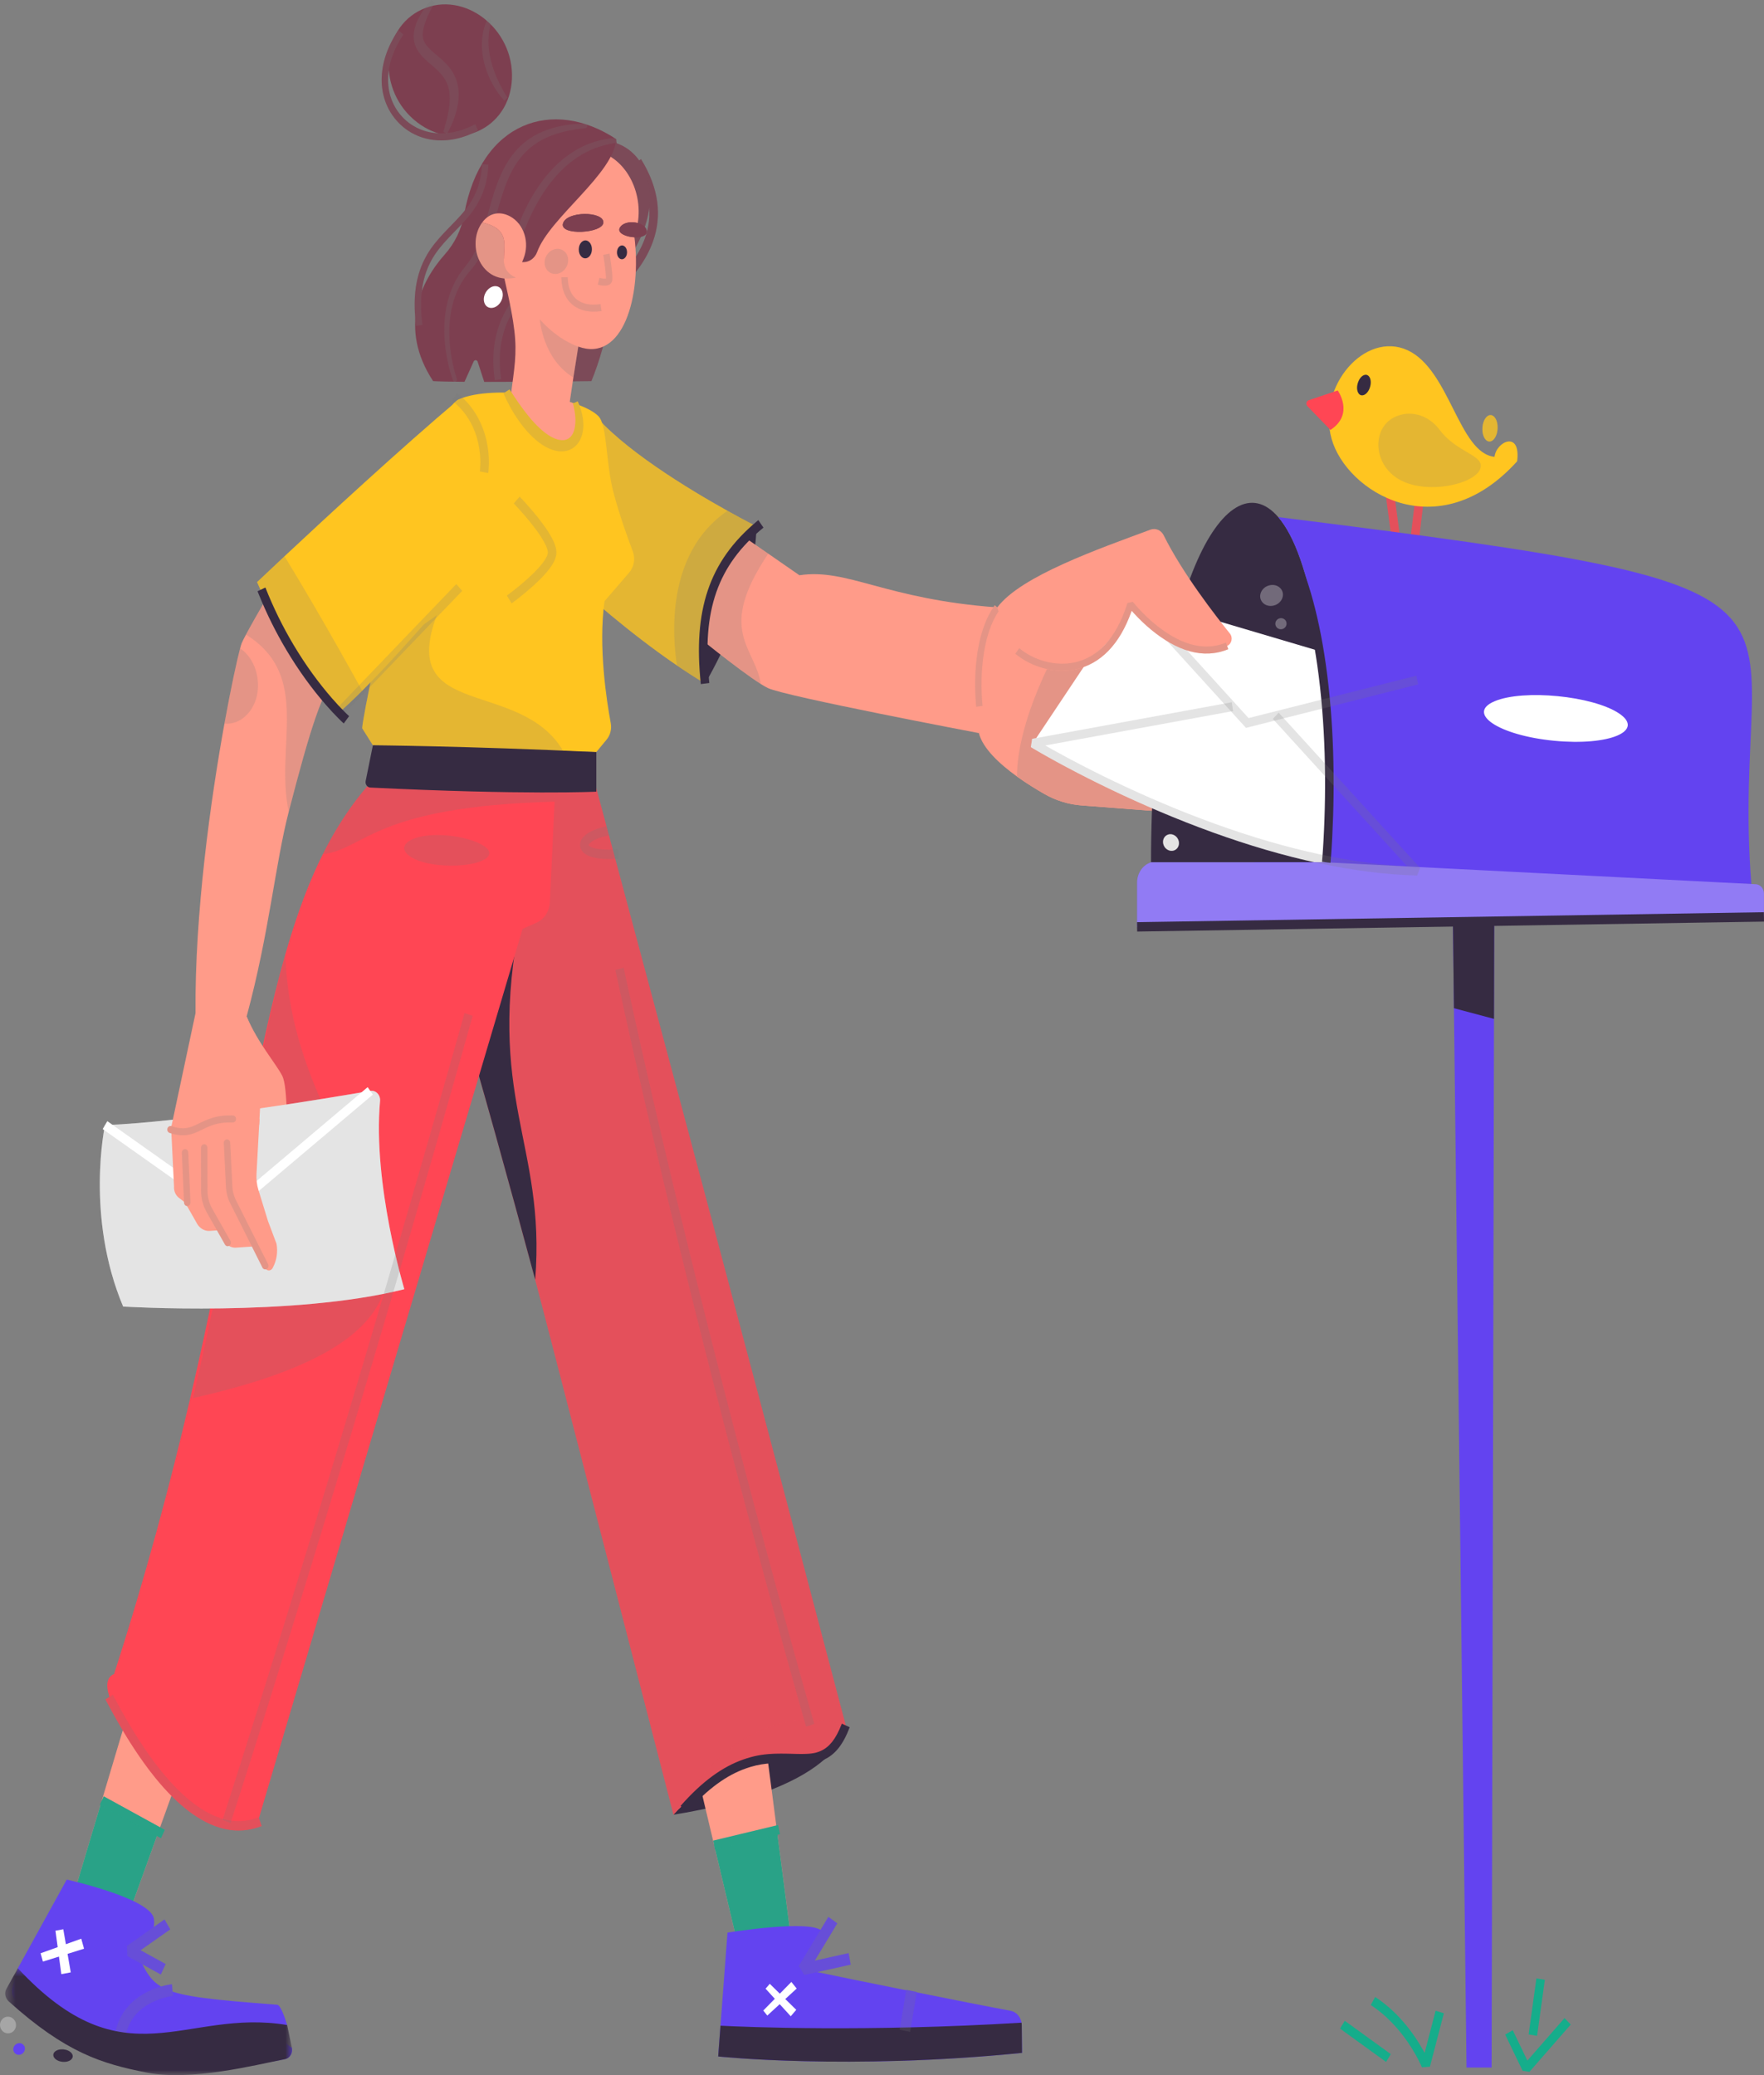 <svg width="170" height="200" viewBox="0 0 170 200" fill="none" xmlns="http://www.w3.org/2000/svg">
<rect x="0" y="0" width="170" height="200" fill="#808080" stroke="none"/>
<path fill-rule="evenodd" clip-rule="evenodd" d="M114.948 78.448L104.221 77.624C102.977 77.528 101.762 77.159 100.656 76.526C99.873 76.078 98.927 75.499 98.003 74.836C96.317 73.624 94.71 72.129 94.334 70.653C93.419 63.424 96.11 58.541 96.11 58.541L107.791 54.74L114.948 58.541C114.948 58.541 115.882 62.044 116.023 67.233C116.112 70.464 115.893 74.348 114.948 78.448Z" fill="#FF9B89"/>
<path fill-rule="evenodd" clip-rule="evenodd" d="M114.949 78.448L104.221 77.624C102.977 77.528 101.762 77.159 100.656 76.527C99.873 76.078 98.927 75.499 98.003 74.836C98.029 72.421 98.744 69.017 100.977 64.305C106.591 63.354 112.198 65.33 116.023 67.233C116.112 70.465 115.893 74.348 114.949 78.448Z" fill="#FF9B89"/>
<path fill-rule="evenodd" clip-rule="evenodd" d="M114.949 78.448L104.221 77.624C102.977 77.528 101.762 77.159 100.656 76.527C99.873 76.078 98.927 75.499 98.003 74.836C98.029 72.421 98.744 69.017 100.977 64.305C106.591 63.354 112.198 65.33 116.023 67.233C116.112 70.465 115.893 74.348 114.949 78.448Z" fill="#797979" fill-opacity="0.2" style="mix-blend-mode:multiply"/>
<path fill-rule="evenodd" clip-rule="evenodd" d="M108.654 58.115L109.183 58.005L109.237 58.074L109.328 58.185C109.363 58.227 109.4 58.271 109.439 58.316L109.559 58.454C109.621 58.525 109.687 58.598 109.757 58.674C110.223 59.182 110.749 59.69 111.325 60.163C113.591 62.029 115.903 62.821 118.063 61.971L118.151 61.935L118.37 62.57C115.945 63.577 113.403 62.722 110.954 60.706C110.354 60.213 109.806 59.684 109.321 59.156C109.273 59.103 109.226 59.051 109.181 59L109.063 58.867L109.034 58.95C107.895 62.154 106.029 63.983 103.72 64.499L103.633 64.518C101.65 64.931 99.461 64.309 97.929 63.075L97.849 63.009L98.222 62.468C99.623 63.634 101.679 64.235 103.518 63.852C105.756 63.385 107.552 61.566 108.614 58.24L108.654 58.115Z" fill="#FF9B89"/>
<path fill-rule="evenodd" clip-rule="evenodd" d="M81.507 166.299C81.507 166.299 81.507 172.211 64.904 174.901C64.904 174.901 72.76 165.855 81.507 166.299Z" fill="#362B42"/>
<path fill-rule="evenodd" clip-rule="evenodd" d="M17.701 169.809L15.269 176.55L10.857 188.775L5.922 186.55L9.811 173.533L12.184 165.582L17.701 169.809Z" fill="#FF9B89"/>
<path fill-rule="evenodd" clip-rule="evenodd" d="M15.269 176.55L10.857 188.775L5.922 186.55L9.811 173.533L15.269 176.55Z" fill="#15AD8B"/>
<path fill-rule="evenodd" clip-rule="evenodd" d="M15.269 176.55L10.857 188.775L5.922 186.55L9.811 173.533L15.269 176.55Z" fill="#797979" fill-opacity="0.2" style="mix-blend-mode:multiply"/>
<path fill-rule="evenodd" clip-rule="evenodd" d="M27.477 198.457C24.509 199.045 17.702 200.163 14.136 199.243C10.068 198.191 8.078 197.76 1.657 192.96C1.216 192.63 1.039 192.009 1.232 191.462L1.718 189.702L6.434 181.154C6.434 181.154 14.507 182.944 14.828 184.914C15.15 186.885 12.869 187.515 12.869 187.515C15.007 192.067 14.519 192.284 26.714 193.218C27.021 193.241 27.436 194.376 27.671 195.173C26.478 196.493 28.126 197.351 28.126 197.351C28.242 197.856 27.943 198.363 27.477 198.457Z" fill="#6343F0"/>
<path fill-rule="evenodd" clip-rule="evenodd" d="M16.573 191.242L16.664 192.369L16.616 192.375L16.54 192.386L16.475 192.396C16.313 192.423 16.131 192.461 15.935 192.512C15.374 192.658 14.813 192.877 14.294 193.181C13.127 193.865 12.347 194.869 12.091 196.276L12.075 196.37L11.06 196.171C11.359 194.342 12.357 193.035 13.809 192.184C14.413 191.83 15.056 191.579 15.698 191.412L15.769 191.393L15.906 191.36L16.035 191.331L16.155 191.307L16.266 191.286L16.366 191.269C16.383 191.267 16.398 191.264 16.413 191.262L16.499 191.251L16.573 191.242Z" fill="#6343F0"/>
<path fill-rule="evenodd" clip-rule="evenodd" d="M16.573 191.242L16.664 192.369L16.616 192.375L16.54 192.386L16.475 192.396C16.313 192.423 16.131 192.461 15.935 192.512C15.374 192.658 14.813 192.877 14.294 193.181C13.127 193.865 12.347 194.869 12.091 196.276L12.075 196.37L11.06 196.171C11.359 194.342 12.357 193.035 13.809 192.184C14.413 191.83 15.056 191.579 15.698 191.412L15.769 191.393L15.906 191.36L16.035 191.331L16.155 191.307L16.266 191.286L16.366 191.269C16.383 191.267 16.398 191.264 16.413 191.262L16.499 191.251L16.573 191.242Z" fill="#797979" fill-opacity="0.2" style="mix-blend-mode:multiply"/>
<mask id="mask0_254_25063" style="mask-type:luminance" maskUnits="userSpaceOnUse" x="0" y="189" width="29" height="11">
<path fill-rule="evenodd" clip-rule="evenodd" d="M0.5 189.702H28.151V200H0.5V189.702Z" fill="white"/>
</mask>
<g mask="url(#mask0_254_25063)">
<path fill-rule="evenodd" clip-rule="evenodd" d="M27.477 198.457C24.509 199.045 18.415 200.6 14.126 199.753C9.81 198.9 6.364 197.856 0.857 192.908C0.517 192.603 0.386 192.101 0.614 191.69L1.718 189.702C12.065 200.823 17.788 193.509 27.671 195.173L28.126 197.351C28.242 197.856 27.943 198.363 27.477 198.457Z" fill="#362B42"/>
</g>
<path fill-rule="evenodd" clip-rule="evenodd" d="M6.1 185.941L6.819 190.098L5.91 190.267L5.345 186.081L6.1 185.941Z" fill="white"/>
<path fill-rule="evenodd" clip-rule="evenodd" d="M8.099 187.815L4.136 189.059L3.912 188.255L7.831 186.851L8.099 187.815Z" fill="white"/>
<path fill-rule="evenodd" clip-rule="evenodd" d="M9.995 173.128L15.881 176.36L15.513 177.169L9.626 173.937L9.995 173.128Z" fill="#15AD8B"/>
<path fill-rule="evenodd" clip-rule="evenodd" d="M6.026 198.718C5.307 198.648 4.897 198.105 5.289 197.74C5.682 197.376 6.581 197.464 6.908 197.898C7.236 198.333 6.746 198.789 6.026 198.718Z" fill="#362B42"/>
<path fill-rule="evenodd" clip-rule="evenodd" d="M1.976 198.018C1.558 198.144 1.185 197.775 1.304 197.353C1.423 196.932 1.946 196.774 2.244 197.07C2.543 197.365 2.394 197.892 1.976 198.018Z" fill="#6343F0"/>
<path fill-rule="evenodd" clip-rule="evenodd" d="M0.725 195.973C0.133 195.932 -0.198 195.239 0.128 194.724C0.455 194.21 1.195 194.262 1.46 194.817C1.726 195.372 1.317 196.015 0.725 195.973Z" fill="white" fill-opacity="0.3" style="mix-blend-mode:lighten"/>
<path fill-rule="evenodd" clip-rule="evenodd" d="M15.851 184.999L16.407 185.951L13.546 187.964L15.96 189.291L15.498 190.302L12.275 188.531L12.228 187.549L15.851 184.999Z" fill="#6343F0"/>
<path fill-rule="evenodd" clip-rule="evenodd" d="M72.903 50.723C72.784 57.929 67.948 65.881 67.948 65.881C67.948 65.881 66.106 55.317 72.903 50.723Z" fill="#362B42"/>
<path fill-rule="evenodd" clip-rule="evenodd" d="M76.527 189.099L71.586 189.456L68.827 177.839L66.904 169.741L73.745 167.751L74.864 176.337L76.527 189.099Z" fill="#FF9B89"/>
<path fill-rule="evenodd" clip-rule="evenodd" d="M76.528 189.099L71.586 189.456L68.827 177.839L74.864 176.337L76.528 189.099Z" fill="#15AD8B"/>
<path fill-rule="evenodd" clip-rule="evenodd" d="M76.528 189.099L71.586 189.456L68.827 177.839L74.864 176.337L76.528 189.099Z" fill="#797979" fill-opacity="0.2" style="mix-blend-mode:multiply"/>
<path fill-rule="evenodd" clip-rule="evenodd" d="M74.989 175.895L75.165 176.779L68.915 178.281L68.739 177.397L74.989 175.895Z" fill="#15AD8B"/>
<path fill-rule="evenodd" clip-rule="evenodd" d="M9.995 173.128L15.881 176.36L15.513 177.169L9.626 173.937L9.995 173.128Z" fill="#797979" fill-opacity="0.2" style="mix-blend-mode:multiply"/>
<path fill-rule="evenodd" clip-rule="evenodd" d="M74.989 175.895L75.165 176.779L68.915 178.281L68.739 177.397L74.989 175.895Z" fill="#797979" fill-opacity="0.2" style="mix-blend-mode:multiply"/>
<path fill-rule="evenodd" clip-rule="evenodd" d="M98.495 197.858C81.746 199.536 69.212 198.203 69.212 198.203L69.435 195.238L70.108 186.268C70.108 186.268 78.327 184.917 79.264 186.167C80.2 187.418 77.407 189.792 77.407 189.792C82.543 190.873 93.737 193.125 97.39 193.8C97.932 193.9 98.349 194.368 98.447 194.946C98.461 195.026 98.468 195.106 98.468 195.188L98.495 197.858Z" fill="#6343F0"/>
<path fill-rule="evenodd" clip-rule="evenodd" d="M87.341 191.781L88.355 191.986L87.711 195.831L86.698 195.626L87.341 191.781Z" fill="#6343F0"/>
<path fill-rule="evenodd" clip-rule="evenodd" d="M98.495 197.857C81.746 199.536 69.212 198.202 69.212 198.202L69.435 195.238C71.853 195.361 83.491 195.859 98.447 194.945C98.461 195.025 98.468 195.105 98.468 195.188L98.495 197.857Z" fill="#362B42"/>
<path fill-rule="evenodd" clip-rule="evenodd" d="M74.184 191.199L76.737 193.707L76.204 194.327L73.78 191.668L74.184 191.199Z" fill="white"/>
<path fill-rule="evenodd" clip-rule="evenodd" d="M76.777 191.655L73.947 194.259L73.558 193.775L76.265 191.019L76.777 191.655Z" fill="white"/>
<path fill-rule="evenodd" clip-rule="evenodd" d="M79.832 184.748L80.691 185.373L78.522 188.967L81.781 188.242L81.986 189.351L77.509 190.347L76.977 189.48L79.832 184.748Z" fill="#6343F0"/>
<path fill-rule="evenodd" clip-rule="evenodd" d="M15.851 184.999L16.407 185.951L13.546 187.964L15.96 189.291L15.498 190.302L12.275 188.531L12.228 187.549L15.851 184.999Z" fill="#797979" fill-opacity="0.2" style="mix-blend-mode:multiply"/>
<path fill-rule="evenodd" clip-rule="evenodd" d="M87.341 191.781L88.355 191.986L87.711 195.831L86.698 195.626L87.341 191.781Z" fill="#797979" fill-opacity="0.2" style="mix-blend-mode:multiply"/>
<path fill-rule="evenodd" clip-rule="evenodd" d="M79.832 184.748L80.691 185.373L78.522 188.967L81.781 188.242L81.986 189.351L77.509 190.347L76.977 189.48L79.832 184.748Z" fill="#797979" fill-opacity="0.2" style="mix-blend-mode:multiply"/>
<path fill-rule="evenodd" clip-rule="evenodd" d="M96.11 58.541C94.449 63.099 94.334 70.654 94.334 70.654C94.334 70.654 75.725 67.132 74.009 66.317C73.822 66.228 73.588 66.093 73.32 65.925C71.124 64.542 66.621 60.848 66.621 60.848C66.621 60.848 65.419 54.814 70.686 51.043L74.039 53.362L77.042 55.443C81.682 54.74 85.287 57.757 96.11 58.541Z" fill="#FF9B89"/>
<path fill-rule="evenodd" clip-rule="evenodd" d="M73.32 65.925C71.124 64.543 66.621 60.849 66.621 60.849C66.621 60.849 65.419 54.815 70.686 51.043L74.039 53.362C69.005 60.86 72.771 62.334 73.32 65.925Z" fill="#797979" fill-opacity="0.2" style="mix-blend-mode:multiply"/>
<path fill-rule="evenodd" clip-rule="evenodd" d="M32.701 64.868C31.151 66.069 29.841 70.454 27.826 78.236C26.509 83.332 25.954 89.888 23.77 97.962C23.77 97.962 21.041 99.439 18.843 97.646C18.758 88.006 20.322 76.966 21.629 69.743C22.27 66.207 22.847 63.585 23.139 62.49C23.207 62.23 23.261 62.056 23.296 61.977C23.376 61.791 23.521 61.506 23.706 61.16C24.629 59.425 26.579 56.127 26.579 56.127L32.701 64.868Z" fill="#FF9B89"/>
<path fill-rule="evenodd" clip-rule="evenodd" d="M32.701 64.867C31.152 66.07 29.84 70.453 27.825 78.236C26.469 71.83 30.073 65.148 23.705 61.159C24.628 59.424 26.579 56.127 26.579 56.127L32.701 64.867Z" fill="#797979" fill-opacity="0.2" style="mix-blend-mode:multiply"/>
<path fill-rule="evenodd" clip-rule="evenodd" d="M67.948 65.881C67.038 65.334 66.132 64.748 65.247 64.146L65.245 64.143C60.391 60.832 56.249 57.035 56.249 57.035L57.03 39.641C59.876 43.221 66.372 47.146 70.112 49.231C71.782 50.161 72.903 50.724 72.903 50.724C66.106 55.317 67.948 65.881 67.948 65.881Z" fill="#FFC520"/>
<path fill-rule="evenodd" clip-rule="evenodd" d="M67.948 65.881C67.038 65.334 66.132 64.748 65.247 64.146L65.245 64.143C60.391 60.832 56.249 57.035 56.249 57.035L57.03 39.641C59.876 43.221 66.372 47.146 70.112 49.231C71.782 50.161 72.903 50.724 72.903 50.724C66.106 55.317 67.948 65.881 67.948 65.881Z" fill="#797979" fill-opacity="0.2" style="mix-blend-mode:multiply"/>
<path fill-rule="evenodd" clip-rule="evenodd" d="M67.949 65.881C67.038 65.334 66.132 64.748 65.247 64.146L65.245 64.143C64.845 61.706 64.028 53.367 70.112 49.231C71.782 50.161 72.903 50.724 72.903 50.724C66.106 55.317 67.949 65.881 67.949 65.881Z" fill="#797979" fill-opacity="0.2" style="mix-blend-mode:multiply"/>
<path fill-rule="evenodd" clip-rule="evenodd" d="M81.507 166.298C72.76 165.855 64.904 174.901 64.904 174.901C64.904 174.901 52.533 126.891 51.578 123.339C48.991 113.716 46.373 104.27 44.079 96.546L44.007 90.08L43.831 74.493L57.147 74.789C57.147 74.789 69.561 120.882 81.507 166.298Z" fill="#FF4654"/>
<path fill-rule="evenodd" clip-rule="evenodd" d="M81.507 166.298C72.76 165.855 64.904 174.901 64.904 174.901C64.904 174.901 52.533 126.891 51.578 123.339C48.991 113.716 46.373 104.27 44.079 96.546L44.007 90.08L43.831 74.493L57.147 74.789C57.147 74.789 69.561 120.882 81.507 166.298Z" fill="#797979" fill-opacity="0.2" style="mix-blend-mode:multiply"/>
<path fill-rule="evenodd" clip-rule="evenodd" d="M51.578 123.339C48.991 113.716 46.373 104.27 44.079 96.546L44.007 90.08L50.216 88.228C46.69 105.926 52.629 110.062 51.578 123.339Z" fill="#362B42"/>
<path fill-rule="evenodd" clip-rule="evenodd" d="M53.552 75.025L53.447 77.264L52.992 86.944C52.952 87.824 52.45 88.597 51.705 88.928L50.363 89.526L24.824 175.665C19.484 176.733 17.399 174.063 11.807 165.905C10.147 163.483 9.924 161.765 10.991 161.346C23.36 122.998 23.537 97.484 31.114 82.322C32.671 79.21 34.564 76.473 36.979 74.07L53.552 75.025Z" fill="#FF4654"/>
<path fill-rule="evenodd" clip-rule="evenodd" d="M44.767 97.639L45.555 97.905L44.978 99.953L44.401 101.997L43.823 104.038L43.244 106.074L42.663 108.107L42.083 110.134L41.501 112.157L40.919 114.176L40.336 116.189L39.753 118.197L39.17 120.2L38.586 122.196L38.003 124.187C37.905 124.519 37.808 124.85 37.711 125.181L37.127 127.162C37.029 127.492 36.932 127.821 36.835 128.151L36.251 130.123L35.667 132.088L35.084 134.046L34.501 135.998L33.919 137.941L33.336 139.878L32.755 141.806L32.174 143.727L31.304 146.592L30.726 148.492L30.148 150.383L29.571 152.265L28.796 154.785L28.079 157.109L27.378 159.37L26.582 161.928L25.594 165.086L24.648 168.095L23.475 171.795L22.221 175.709L21.445 175.406L22.218 172.999L23.292 169.623L24.18 166.813L24.923 164.448L25.579 162.349L26.598 159.078L27.535 156.05L28.502 152.913L29.078 151.037L29.655 149.151L30.233 147.256L30.812 145.353L31.682 142.483L32.263 140.559L32.845 138.627L33.427 136.688L34.009 134.741L34.592 132.787L35.175 130.826L35.759 128.858L36.343 126.884L36.926 124.903L37.51 122.915C37.607 122.584 37.704 122.252 37.801 121.92L38.385 119.924L38.968 117.922L39.551 115.915L40.133 113.902L40.715 111.885L41.296 109.863L41.877 107.836L42.457 105.804L43.036 103.769L43.614 101.729L44.191 99.686L44.767 97.639Z" fill="#FF4654"/>
<path fill-rule="evenodd" clip-rule="evenodd" d="M58.261 57.939C57.638 62.313 58.472 67.618 58.859 69.694C58.966 70.262 58.817 70.852 58.461 71.282L57.468 72.484L54.282 72.389L35.937 71.831L34.905 70.192C34.905 69.792 35.413 67.055 36.215 63.343C38.168 54.31 41.865 39.499 44.233 38.478C47.577 37.035 55.792 38.207 57.668 40.108C58.529 40.981 58.366 44.57 59.114 47.431C59.682 49.6 60.486 51.835 60.98 53.136C61.246 53.831 61.11 54.635 60.638 55.181L58.261 57.939Z" fill="#FFC520"/>
<path fill-rule="evenodd" clip-rule="evenodd" d="M54.282 72.389L35.937 71.831L34.905 70.192C34.905 69.792 35.413 67.055 36.215 63.343C39.519 61.101 41.944 59.438 42.099 59.284C38.287 69.458 50.123 65.304 54.282 72.389Z" fill="#797979" fill-opacity="0.2" style="mix-blend-mode:multiply"/>
<path fill-rule="evenodd" clip-rule="evenodd" d="M45.128 55.207C45.128 55.207 39.38 62.109 34.905 66.577C34.133 67.347 33.401 68.043 32.741 68.62C32.741 68.62 27.519 62.46 24.773 56.103C24.773 56.103 25.785 55.144 27.417 53.614C31.278 50.004 38.61 43.221 44.232 38.478L45.128 55.207Z" fill="#FFC520"/>
<path fill-rule="evenodd" clip-rule="evenodd" d="M18.596 134.748C22.818 116.632 24.507 102.715 27.506 92.027C27.831 103.534 34.359 111.715 36.513 117.557C38.992 124.281 37.283 130.57 18.596 134.748Z" fill="#797979" fill-opacity="0.2" style="mix-blend-mode:multiply"/>
<path fill-rule="evenodd" clip-rule="evenodd" d="M34.905 66.576C34.133 67.347 33.401 68.043 32.741 68.62C32.741 68.62 27.519 62.46 24.773 56.103C24.773 56.103 25.786 55.144 27.417 53.614H27.421C31.244 59.87 34.905 66.576 34.905 66.576Z" fill="#797979" fill-opacity="0.2" style="mix-blend-mode:multiply"/>
<path fill-rule="evenodd" clip-rule="evenodd" d="M49.515 48.527L50.078 47.866L50.229 48.025L50.352 48.156L50.483 48.297L50.622 48.449C51.028 48.896 51.434 49.368 51.813 49.844C52.079 50.178 52.323 50.502 52.539 50.813C53.232 51.806 53.621 52.612 53.622 53.251C53.623 53.871 53.215 54.562 52.488 55.371C52.178 55.716 51.813 56.076 51.405 56.446C50.944 56.864 50.452 57.273 49.96 57.657L49.792 57.787L49.557 57.966L49.35 58.12L49.301 58.155L48.849 57.398L49.021 57.272L49.165 57.163L49.319 57.046L49.482 56.92C49.959 56.547 50.436 56.151 50.88 55.748C51.269 55.396 51.613 55.056 51.901 54.735C52.483 54.089 52.798 53.554 52.798 53.252C52.797 52.938 52.564 52.406 52.14 51.744L52.042 51.594C51.992 51.519 51.94 51.441 51.885 51.363C51.68 51.069 51.448 50.76 51.193 50.441C50.826 49.98 50.432 49.522 50.038 49.088L49.903 48.94L49.715 48.738L49.515 48.527Z" fill="#797979" fill-opacity="0.2" style="mix-blend-mode:multiply"/>
<path fill-rule="evenodd" clip-rule="evenodd" d="M55.267 38.885C53.023 37.899 51.411 37.624 49.025 37.953C52.256 44.912 57.194 43.828 55.267 38.885Z" fill="#FF9B89"/>
<path fill-rule="evenodd" clip-rule="evenodd" d="M42.803 83.41C39.502 83.234 37.96 81.775 39.651 80.933C41.342 80.091 44.999 80.498 46.609 81.516C48.218 82.533 46.104 83.586 42.803 83.41Z" fill="#797979" fill-opacity="0.2" style="mix-blend-mode:multiply"/>
<path fill-rule="evenodd" clip-rule="evenodd" d="M58.554 79.619L58.696 80.51C57.966 80.651 57.392 80.865 57.035 81.112C56.892 81.211 56.796 81.307 56.749 81.386L56.736 81.41L56.727 81.429C56.747 81.508 56.842 81.587 57.006 81.656L57.071 81.681C57.105 81.694 57.141 81.706 57.18 81.718L57.261 81.741L57.347 81.762L57.44 81.783C57.456 81.786 57.472 81.789 57.489 81.792L57.59 81.81C57.608 81.813 57.626 81.816 57.644 81.819L57.754 81.834L57.87 81.848L57.993 81.86L58.12 81.87C58.142 81.872 58.164 81.873 58.186 81.874L58.322 81.881C58.368 81.883 58.416 81.885 58.464 81.886L58.61 81.888L58.763 81.888L58.92 81.886L59.082 81.88L59.25 81.872L59.422 81.862L59.599 81.848L59.663 82.75L59.566 82.758L59.375 82.771L59.188 82.782C59.157 82.783 59.126 82.785 59.096 82.786L58.915 82.792L58.739 82.794C57.147 82.805 56.125 82.428 55.933 81.673C55.713 80.809 56.607 80.099 58.085 79.723L58.238 79.686C58.315 79.668 58.394 79.651 58.474 79.635L58.554 79.619Z" fill="#797979" fill-opacity="0.2" style="mix-blend-mode:multiply"/>
<path fill-rule="evenodd" clip-rule="evenodd" d="M23.769 97.964C24.878 100.562 26.554 102.455 27.187 103.659C27.82 104.864 27.447 109.18 28.249 112.377C29.051 115.574 25.888 117.141 24.07 108.458C22.253 99.775 23.769 97.964 23.769 97.964Z" fill="#FF9B89"/>
<path fill-rule="evenodd" clip-rule="evenodd" d="M10.12 108.436C17.701 108.169 31.701 105.827 35.682 105.139C36.213 105.047 36.681 105.529 36.627 106.117C35.903 114.125 38.968 124.253 38.968 124.253C28.246 126.949 11.866 125.926 11.866 125.926C8.204 117.222 10.12 108.436 10.12 108.436Z" fill="white"/>
<path fill-rule="evenodd" clip-rule="evenodd" d="M10.12 108.436C17.701 108.169 31.701 105.827 35.682 105.139C36.213 105.047 36.681 105.529 36.627 106.117C35.903 114.125 38.968 124.253 38.968 124.253C28.246 126.949 11.866 125.926 11.866 125.926C8.204 117.222 10.12 108.436 10.12 108.436Z" fill="#797979" fill-opacity="0.2" style="mix-blend-mode:multiply"/>
<path fill-rule="evenodd" clip-rule="evenodd" d="M35.43 104.78L35.933 105.497L21.927 117.332L9.896 108.817L10.343 108.056L21.885 116.226L35.43 104.78Z" fill="white"/>
<path fill-rule="evenodd" clip-rule="evenodd" d="M18.843 97.646L16.493 108.683C19.13 108.522 21.506 110.084 24.565 109.139C24.883 109.041 24.983 108.326 24.983 108.326L25.305 101.995L23.769 97.964L18.843 97.646Z" fill="#FF9B89"/>
<path fill-rule="evenodd" clip-rule="evenodd" d="M43.973 56.294L44.541 56.95L33.025 68.948L32.458 68.292L43.973 56.294Z" fill="#797979" fill-opacity="0.2" style="mix-blend-mode:multiply"/>
<path fill-rule="evenodd" clip-rule="evenodd" d="M73.082 50.127L73.575 50.853C69.127 54.489 67.662 58.88 68.337 65.624L68.358 65.829L67.539 65.933C66.79 58.843 68.305 54.103 72.941 50.244L73.082 50.127Z" fill="#362B42"/>
<path fill-rule="evenodd" clip-rule="evenodd" d="M10.875 163.333L10.97 163.515L11.161 163.874L11.351 164.227L11.541 164.574L11.73 164.916C11.762 164.972 11.793 165.028 11.825 165.084L12.013 165.417C12.045 165.472 12.076 165.527 12.107 165.581L12.296 165.905C12.358 166.012 12.421 166.118 12.483 166.223L12.67 166.536L12.857 166.843L13.043 167.144C13.074 167.194 13.105 167.243 13.136 167.293L13.322 167.585L13.507 167.872C13.538 167.92 13.569 167.967 13.6 168.014L13.784 168.292L13.968 168.565L14.152 168.833C14.274 169.009 14.396 169.182 14.517 169.351L14.7 169.601C14.76 169.684 14.821 169.766 14.881 169.847L15.063 170.087C15.425 170.561 15.784 171.002 16.141 171.412L16.319 171.614L16.497 171.81C16.999 172.36 17.496 172.846 17.987 173.271L18.16 173.418L18.333 173.56C18.707 173.863 19.077 174.13 19.444 174.362C21.448 175.628 23.22 175.792 24.846 175.176L24.93 175.144L25.21 175.995C23.337 176.737 21.285 176.57 19.032 175.146C17.973 174.476 16.896 173.541 15.799 172.323L15.616 172.117C15.555 172.048 15.494 171.978 15.433 171.906L15.249 171.69C15.219 171.654 15.188 171.617 15.158 171.58L14.973 171.356C14.789 171.129 14.604 170.894 14.419 170.651L14.233 170.406C13.955 170.033 13.675 169.642 13.394 169.233L13.207 168.957C13.144 168.864 13.082 168.771 13.019 168.676L12.831 168.389C12.8 168.341 12.768 168.293 12.737 168.244L12.548 167.949C12.517 167.899 12.485 167.849 12.454 167.799L12.264 167.496L12.075 167.187L11.885 166.872L11.695 166.552L11.504 166.226L11.313 165.894C11.281 165.838 11.249 165.782 11.217 165.726L11.026 165.386L10.834 165.04C10.802 164.982 10.77 164.923 10.738 164.865L10.546 164.51C10.482 164.391 10.417 164.271 10.353 164.15L10.16 163.784L10.875 163.333Z" fill="#FF4654"/>
<path fill-rule="evenodd" clip-rule="evenodd" d="M44.767 97.639L45.555 97.905L44.978 99.953L44.401 101.997L43.823 104.038L43.244 106.074L42.663 108.107L42.083 110.134L41.501 112.157L40.919 114.176L40.336 116.189L39.753 118.197L39.17 120.2L38.586 122.196L38.003 124.187C37.905 124.519 37.808 124.85 37.711 125.181L37.127 127.162C37.029 127.492 36.932 127.821 36.835 128.151L36.251 130.123L35.667 132.088L35.084 134.046L34.501 135.998L33.919 137.941L33.336 139.878L32.755 141.806L32.174 143.727L31.304 146.592L30.726 148.492L30.148 150.383L29.571 152.265L28.796 154.785L28.079 157.109L27.378 159.37L26.582 161.928L25.594 165.086L24.648 168.095L23.475 171.795L22.221 175.709L21.445 175.406L22.218 172.999L23.292 169.623L24.18 166.813L24.923 164.448L25.579 162.349L26.598 159.078L27.535 156.05L28.502 152.913L29.078 151.037L29.655 149.151L30.233 147.256L30.812 145.353L31.682 142.483L32.263 140.559L32.845 138.627L33.427 136.688L34.009 134.741L34.592 132.787L35.175 130.826L35.759 128.858L36.343 126.884L36.926 124.903L37.51 122.915C37.607 122.584 37.704 122.252 37.801 121.92L38.385 119.924L38.968 117.922L39.551 115.915L40.133 113.902L40.715 111.885L41.296 109.863L41.877 107.836L42.457 105.804L43.036 103.769L43.614 101.729L44.191 99.686L44.767 97.639Z" fill="#797979" fill-opacity="0.2" style="mix-blend-mode:multiply"/>
<path fill-rule="evenodd" clip-rule="evenodd" d="M10.875 163.333L10.97 163.515L11.161 163.874L11.351 164.227L11.541 164.574L11.73 164.916C11.762 164.972 11.793 165.028 11.825 165.084L12.013 165.417C12.045 165.472 12.076 165.527 12.107 165.581L12.296 165.905C12.358 166.012 12.421 166.118 12.483 166.223L12.67 166.536L12.857 166.843L13.043 167.144C13.074 167.194 13.105 167.243 13.136 167.293L13.322 167.585L13.507 167.872C13.538 167.92 13.569 167.967 13.6 168.014L13.784 168.292L13.968 168.565L14.152 168.833C14.274 169.009 14.396 169.182 14.517 169.351L14.7 169.601C14.76 169.684 14.821 169.766 14.881 169.847L15.063 170.087C15.425 170.561 15.784 171.002 16.141 171.412L16.319 171.614L16.497 171.81C16.999 172.36 17.496 172.846 17.987 173.271L18.16 173.418L18.333 173.56C18.707 173.863 19.077 174.13 19.444 174.362C21.448 175.628 23.22 175.792 24.846 175.176L24.93 175.144L25.21 175.995C23.337 176.737 21.285 176.57 19.032 175.146C17.973 174.476 16.896 173.541 15.799 172.323L15.616 172.117C15.555 172.048 15.494 171.978 15.433 171.906L15.249 171.69C15.219 171.654 15.188 171.617 15.158 171.58L14.973 171.356C14.789 171.129 14.604 170.894 14.419 170.651L14.233 170.406C13.955 170.033 13.675 169.642 13.394 169.233L13.207 168.957C13.144 168.864 13.082 168.771 13.019 168.676L12.831 168.389C12.8 168.341 12.768 168.293 12.737 168.244L12.548 167.949C12.517 167.899 12.485 167.849 12.454 167.799L12.264 167.496L12.075 167.187L11.885 166.872L11.695 166.552L11.504 166.226L11.313 165.894C11.281 165.838 11.249 165.782 11.217 165.726L11.026 165.386L10.834 165.04C10.802 164.982 10.77 164.923 10.738 164.865L10.546 164.51C10.482 164.391 10.417 164.271 10.353 164.15L10.16 163.784L10.875 163.333Z" fill="#797979" fill-opacity="0.2" style="mix-blend-mode:multiply"/>
<path fill-rule="evenodd" clip-rule="evenodd" d="M53.552 75.025L53.448 77.264C35.939 77.717 35.154 81.876 31.114 82.322C32.671 79.21 34.565 76.473 36.979 74.07L53.552 75.025Z" fill="#797979" fill-opacity="0.2" style="mix-blend-mode:multiply"/>
<path fill-rule="evenodd" clip-rule="evenodd" d="M44.046 37.876C45.022 38.638 45.751 39.574 46.257 40.642C46.992 42.192 47.193 43.806 47.094 45.202L47.081 45.358L47.07 45.478L47.062 45.541L47.056 45.588L46.242 45.442L46.252 45.364L46.261 45.268L46.265 45.23C46.369 43.966 46.196 42.474 45.526 41.06C45.096 40.153 44.485 39.355 43.667 38.692L43.568 38.613L44.046 37.876Z" fill="#797979" fill-opacity="0.2" style="mix-blend-mode:multiply"/>
<path fill-rule="evenodd" clip-rule="evenodd" d="M95.868 58.331L96.353 58.752C95.688 59.675 95.224 60.873 94.938 62.283C94.589 63.999 94.532 65.827 94.644 67.474L94.657 67.654L94.671 67.816L94.686 67.98L94.692 68.034L94.079 68.121L94.07 68.03L94.056 67.882L94.041 67.712L94.028 67.525C93.912 65.817 93.97 63.926 94.334 62.135C94.629 60.685 95.105 59.432 95.793 58.437L95.868 58.331Z" fill="#FF9B89"/>
<path fill-rule="evenodd" clip-rule="evenodd" d="M25.007 107.866L24.72 113.128C24.688 113.658 24.751 114.189 24.906 114.692L25.821 117.667L26.647 119.871C26.79 120.655 26.667 121.469 26.302 122.161L26.272 122.217C26.116 122.512 25.731 122.523 25.562 122.237L23.74 119.157L21.75 114.798L21.334 107.235L25.007 107.866Z" fill="#FF9B89"/>
<path fill-rule="evenodd" clip-rule="evenodd" d="M21.547 107.235L22.336 115.379L24.119 117.308L24.884 120.104L22.735 120.249C22.349 120.275 21.975 120.097 21.73 119.769L19.859 116.427C19.859 116.427 19.29 108.885 19.227 108.321C19.164 107.757 21.547 107.235 21.547 107.235Z" fill="#FF9B89"/>
<path fill-rule="evenodd" clip-rule="evenodd" d="M19.652 108.321L18.459 108.263C17.779 108.193 16.548 107.935 16.493 108.683L16.77 114.341C16.739 114.777 16.92 115.199 17.246 115.45L17.834 115.9L18.995 117.944C19.256 118.403 19.726 118.668 20.218 118.634L21.886 118.517L19.652 108.321Z" fill="#FF9B89"/>
<path fill-rule="evenodd" clip-rule="evenodd" d="M21.859 109.815C22.019 109.806 22.158 109.932 22.181 110.103L22.184 110.136L22.395 114.384C22.415 114.791 22.513 115.188 22.681 115.551L22.721 115.634L25.833 121.84C25.915 122.004 25.861 122.21 25.711 122.301C25.57 122.386 25.396 122.338 25.307 122.195L25.291 122.167L22.179 115.961C21.958 115.519 21.823 115.031 21.785 114.529L21.778 114.421L21.567 110.173C21.558 109.986 21.688 109.826 21.859 109.815Z" fill="#FF9B89"/>
<path fill-rule="evenodd" clip-rule="evenodd" d="M19.678 110.282C19.839 110.282 19.971 110.416 19.986 110.588L19.988 110.62L19.997 114.769C19.998 115.34 20.136 115.9 20.397 116.394L20.444 116.48L22.205 119.59C22.295 119.749 22.25 119.958 22.105 120.057C21.969 120.15 21.792 120.112 21.697 119.975L21.68 119.948L19.919 116.838C19.584 116.247 19.399 115.569 19.38 114.875L19.379 114.77L19.37 110.622C19.369 110.435 19.507 110.282 19.678 110.282Z" fill="#FF9B89"/>
<path fill-rule="evenodd" clip-rule="evenodd" d="M19.439 108.15C20.428 107.674 21.232 107.468 22.449 107.507C22.619 107.513 22.754 107.669 22.749 107.856C22.744 108.044 22.601 108.191 22.431 108.186C21.353 108.151 20.648 108.321 19.78 108.727L19.086 109.063L19.068 109.071C18.169 109.481 17.441 109.547 16.345 109.19C16.182 109.136 16.088 108.947 16.137 108.768C16.186 108.588 16.358 108.486 16.521 108.539C17.444 108.839 18.019 108.8 18.756 108.478L18.904 108.41L19.439 108.15Z" fill="#FF9B89"/>
<path fill-rule="evenodd" clip-rule="evenodd" d="M17.819 110.749C17.979 110.741 18.117 110.868 18.139 111.039L18.142 111.072L18.355 115.883C18.363 116.07 18.232 116.23 18.061 116.239C17.901 116.247 17.763 116.12 17.74 115.949L17.738 115.916L17.525 111.105C17.517 110.918 17.648 110.759 17.819 110.749Z" fill="#FF9B89"/>
<path fill-rule="evenodd" clip-rule="evenodd" d="M95.868 58.331L96.353 58.752C95.688 59.675 95.224 60.873 94.938 62.283C94.589 63.999 94.532 65.827 94.644 67.474L94.657 67.654L94.671 67.816L94.686 67.98L94.692 68.034L94.079 68.121L94.07 68.03L94.056 67.882L94.041 67.712L94.028 67.525C93.912 65.817 93.97 63.926 94.334 62.135C94.629 60.685 95.105 59.432 95.793 58.437L95.868 58.331Z" fill="#797979" fill-opacity="0.2" style="mix-blend-mode:multiply"/>
<path fill-rule="evenodd" clip-rule="evenodd" d="M21.859 109.815C22.019 109.806 22.158 109.932 22.181 110.103L22.184 110.136L22.395 114.384C22.415 114.791 22.513 115.188 22.681 115.551L22.721 115.634L25.833 121.84C25.915 122.004 25.861 122.21 25.711 122.301C25.57 122.386 25.396 122.338 25.307 122.195L25.291 122.167L22.179 115.961C21.958 115.519 21.823 115.031 21.785 114.529L21.778 114.421L21.567 110.173C21.558 109.986 21.688 109.826 21.859 109.815Z" fill="#797979" fill-opacity="0.2" style="mix-blend-mode:multiply"/>
<path fill-rule="evenodd" clip-rule="evenodd" d="M19.678 110.282C19.839 110.282 19.971 110.416 19.986 110.588L19.988 110.62L19.997 114.769C19.998 115.34 20.136 115.9 20.397 116.394L20.444 116.48L22.205 119.59C22.295 119.749 22.25 119.958 22.105 120.057C21.969 120.15 21.792 120.112 21.697 119.975L21.68 119.948L19.919 116.838C19.584 116.247 19.399 115.569 19.38 114.875L19.379 114.77L19.37 110.622C19.369 110.435 19.507 110.282 19.678 110.282Z" fill="#797979" fill-opacity="0.2" style="mix-blend-mode:multiply"/>
<path fill-rule="evenodd" clip-rule="evenodd" d="M19.439 108.15C20.428 107.674 21.232 107.468 22.449 107.507C22.619 107.513 22.754 107.669 22.749 107.856C22.744 108.044 22.601 108.191 22.431 108.186C21.353 108.151 20.648 108.321 19.78 108.727L19.086 109.063L19.068 109.071C18.169 109.481 17.441 109.547 16.345 109.19C16.182 109.136 16.088 108.947 16.137 108.768C16.186 108.588 16.358 108.486 16.521 108.539C17.444 108.839 18.019 108.8 18.756 108.478L18.904 108.41L19.439 108.15Z" fill="#797979" fill-opacity="0.2" style="mix-blend-mode:multiply"/>
<path fill-rule="evenodd" clip-rule="evenodd" d="M17.819 110.749C17.979 110.741 18.117 110.868 18.139 111.039L18.142 111.072L18.355 115.883C18.363 116.07 18.232 116.23 18.061 116.239C17.901 116.247 17.763 116.12 17.74 115.949L17.738 115.916L17.525 111.105C17.517 110.918 17.648 110.759 17.819 110.749Z" fill="#797979" fill-opacity="0.2" style="mix-blend-mode:multiply"/>
<path fill-rule="evenodd" clip-rule="evenodd" d="M57.469 76.302V72.486C44.89 71.896 35.936 71.83 35.936 71.83L35.24 75.269C35.176 75.586 35.389 75.889 35.684 75.904C50.532 76.634 57.469 76.302 57.469 76.302Z" fill="#362B42"/>
<path fill-rule="evenodd" clip-rule="evenodd" d="M61.777 15.335C63.514 18.152 63.813 20.805 62.923 23.289C62.274 25.099 61.103 26.636 59.4 28.24L59.281 28.352L58.748 27.662C60.42 26.105 61.552 24.641 62.156 22.958C62.933 20.788 62.689 18.483 61.162 15.954L61.094 15.842L61.777 15.335Z" fill="#7D3F50"/>
<path fill-rule="evenodd" clip-rule="evenodd" d="M61.777 15.335C63.514 18.152 63.813 20.805 62.923 23.289C62.274 25.099 61.103 26.636 59.4 28.24L59.281 28.352L58.748 27.662C60.42 26.105 61.552 24.641 62.156 22.958C62.933 20.788 62.689 18.483 61.162 15.954L61.094 15.842L61.777 15.335Z" fill="#797979" fill-opacity="0.2" style="mix-blend-mode:multiply"/>
<path fill-rule="evenodd" clip-rule="evenodd" d="M58.786 30.491C58.378 32.629 57.801 34.757 56.994 36.732C56.994 36.732 54.086 36.77 50.764 36.793C49.41 36.8 47.987 36.806 46.667 36.806L46.034 34.866C45.97 34.674 45.728 34.659 45.647 34.843L44.766 36.797C43.526 36.789 42.316 36.768 41.74 36.732C38.356 31.577 40.58 27.085 42.86 24.527C43.809 23.464 44.471 22.131 44.731 20.669C46.33 11.696 53.303 9.387 59.381 13.407C59.381 13.407 60.405 22.029 58.786 30.491Z" fill="#7D3F50"/>
<path fill-rule="evenodd" clip-rule="evenodd" d="M49.646 28.672L50.059 29.176L50.02 29.218L49.988 29.253C49.925 29.324 49.854 29.41 49.777 29.511C49.555 29.802 49.332 30.152 49.123 30.56C48.317 32.136 47.953 34.08 48.28 36.398L48.3 36.538L47.69 36.649C47.305 34.111 47.695 31.965 48.584 30.228C48.812 29.782 49.057 29.397 49.304 29.075L49.376 28.982L49.443 28.899C49.454 28.886 49.464 28.873 49.474 28.861L49.532 28.794L49.583 28.737L49.627 28.691L49.646 28.672Z" fill="#7D3F50"/>
<path fill-rule="evenodd" clip-rule="evenodd" d="M49.646 28.672L50.059 29.176L50.02 29.218L49.988 29.253C49.925 29.324 49.854 29.41 49.777 29.511C49.555 29.802 49.332 30.152 49.123 30.56C48.317 32.136 47.953 34.08 48.28 36.398L48.3 36.538L47.69 36.649C47.305 34.111 47.695 31.965 48.584 30.228C48.812 29.782 49.057 29.397 49.304 29.075L49.376 28.982L49.443 28.899C49.454 28.886 49.464 28.873 49.474 28.861L49.532 28.794L49.583 28.737L49.627 28.691L49.646 28.672Z" fill="#797979" fill-opacity="0.2" style="mix-blend-mode:multiply"/>
<path fill-rule="evenodd" clip-rule="evenodd" d="M58.683 13.613C62.464 14.268 64.281 19.317 60.729 24.711C57.888 21.913 58.683 13.613 58.683 13.613Z" fill="#7D3F50"/>
<path fill-rule="evenodd" clip-rule="evenodd" d="M58.683 13.613C62.464 14.268 64.281 19.317 60.729 24.711C57.888 21.913 58.683 13.613 58.683 13.613Z" fill="#797979" fill-opacity="0.2" style="mix-blend-mode:multiply"/>
<path fill-rule="evenodd" clip-rule="evenodd" d="M58.786 30.491C58.378 32.629 57.801 34.757 56.994 36.732C56.994 36.732 54.086 36.77 50.764 36.793L51.813 28.923L58.786 30.491Z" fill="#797979" fill-opacity="0.2" style="mix-blend-mode:multiply"/>
<path fill-rule="evenodd" clip-rule="evenodd" d="M61.127 22.729C61.883 28.63 60.005 34.96 55.73 33.405L55.257 36.388L54.852 39.107C54.107 42.226 52.831 41.862 49.205 38.264C49.566 35.511 49.84 34.125 49.568 31.86C49.002 27.152 47.187 23.326 48.259 19.665C49.847 14.244 55.047 13.674 57.934 14.671C60.819 15.666 62.349 19.543 61.127 22.729Z" fill="#FF9B89"/>
<path fill-rule="evenodd" clip-rule="evenodd" d="M55.73 33.404L55.257 36.388C52.274 34.556 52.027 30.787 52.027 30.787C53.877 32.864 55.73 33.404 55.73 33.404Z" fill="#797979" fill-opacity="0.2" style="mix-blend-mode:multiply"/>
<path fill-rule="evenodd" clip-rule="evenodd" d="M54.718 26.724C54.718 28.586 55.873 29.593 57.806 29.318L57.879 29.307L57.966 29.979C55.657 30.342 54.133 29.069 54.1 26.799L54.1 26.724H54.718Z" fill="#797979" fill-opacity="0.2" style="mix-blend-mode:multiply"/>
<path fill-rule="evenodd" clip-rule="evenodd" d="M58.137 24.558L58.746 24.441L58.788 24.713C58.819 24.921 58.851 25.14 58.88 25.358L58.912 25.601C58.917 25.64 58.922 25.68 58.926 25.718L58.946 25.882L58.963 26.037L58.985 26.25C58.987 26.273 58.989 26.295 58.991 26.317L59.001 26.442C59.003 26.462 59.004 26.482 59.005 26.501L59.011 26.611L59.015 26.712C59.018 26.823 59.014 26.914 59.005 26.984C58.949 27.415 58.618 27.549 58.183 27.531C58.063 27.526 57.938 27.509 57.812 27.483L57.74 27.468L57.678 27.453L57.627 27.44L57.607 27.434L57.769 26.779L57.831 26.795L57.89 26.809C57.901 26.811 57.913 26.814 57.925 26.816C58.023 26.836 58.12 26.849 58.207 26.853C58.279 26.856 58.339 26.852 58.381 26.843L58.397 26.839L58.398 26.791L58.397 26.719L58.393 26.633C58.393 26.618 58.392 26.602 58.391 26.586L58.383 26.481L58.368 26.303L58.355 26.171L58.34 26.029L58.314 25.809L58.284 25.577L58.268 25.457C58.249 25.314 58.229 25.171 58.209 25.031L58.137 24.558Z" fill="#797979" fill-opacity="0.2" style="mix-blend-mode:multiply"/>
<path fill-rule="evenodd" clip-rule="evenodd" d="M60.429 24.338C60.415 24.849 60.001 25.155 59.684 24.888C59.367 24.622 59.386 23.982 59.717 23.738C60.048 23.493 60.444 23.827 60.429 24.338Z" fill="#362B42"/>
<path fill-rule="evenodd" clip-rule="evenodd" d="M57.042 24.056C57.023 24.721 56.485 25.119 56.073 24.772C55.661 24.425 55.685 23.594 56.116 23.276C56.546 22.958 57.061 23.392 57.042 24.056Z" fill="#362B42"/>
<path fill-rule="evenodd" clip-rule="evenodd" d="M54.256 21.534C53.897 22.743 58.149 22.506 58.149 21.429C58.149 20.352 54.615 20.326 54.256 21.534Z" fill="#7D3F50"/>
<path fill-rule="evenodd" clip-rule="evenodd" d="M59.735 21.947C59.237 22.847 62.288 23.293 62.321 22.339C62.354 21.386 60.233 21.047 59.735 21.947Z" fill="#7D3F50"/>
<path fill-rule="evenodd" clip-rule="evenodd" d="M54.256 21.534C53.897 22.743 58.149 22.506 58.149 21.429C58.149 20.352 54.615 20.326 54.256 21.534Z" fill="#7D3F50"/>
<path fill-rule="evenodd" clip-rule="evenodd" d="M59.735 21.947C59.237 22.847 62.288 23.293 62.321 22.339C62.354 21.386 60.233 21.047 59.735 21.947Z" fill="#7D3F50"/>
<path fill-rule="evenodd" clip-rule="evenodd" d="M48.187 29.197C47.691 29.877 46.843 29.829 46.659 29.111C46.476 28.392 47.096 27.542 47.775 27.58C48.454 27.619 48.682 28.517 48.187 29.197Z" fill="white"/>
<path fill-rule="evenodd" clip-rule="evenodd" d="M59.38 13.407C59.204 16.725 52.969 20.973 51.77 24.279C51.557 24.864 51.045 25.252 50.472 25.266C49.056 25.3 47.225 24.391 47.225 24.391C47.225 16.88 50.102 10.963 59.38 13.407Z" fill="#7D3F50"/>
<path fill-rule="evenodd" clip-rule="evenodd" d="M40.181 11.773C36.33 8.795 36.604 2.758 40.674 0.905C44.743 -0.947 49.556 2.776 49.337 7.606C49.118 12.436 44.031 14.751 40.181 11.773Z" fill="#7D3F50"/>
<path fill-rule="evenodd" clip-rule="evenodd" d="M38.384 2.918L38.88 3.323C36.937 6.195 36.961 9.16 38.625 11.104C40.243 12.994 43.016 13.441 45.705 12.018L45.794 11.969L46.069 12.577C43.116 14.187 40.004 13.706 38.175 11.569C36.315 9.396 36.27 6.11 38.321 3.012L38.384 2.918Z" fill="#7D3F50"/>
<path fill-rule="evenodd" clip-rule="evenodd" d="M41.866 0.267C41.598 0.797 41.307 1.308 41.102 1.845C40.885 2.37 40.725 2.92 40.741 3.401C40.734 4.353 41.69 4.947 42.591 5.75C43.036 6.157 43.493 6.647 43.794 7.276C44.099 7.899 44.231 8.618 44.198 9.289C44.202 9.459 44.177 9.622 44.158 9.787L44.13 10.033C44.117 10.114 44.096 10.192 44.08 10.271C44.044 10.429 44.013 10.588 43.972 10.743L43.833 11.197C43.788 11.349 43.73 11.494 43.672 11.638L43.497 12.07C43.369 12.35 43.228 12.622 43.09 12.893L42.726 12.708L42.973 11.846C43.035 11.555 43.129 11.274 43.174 10.985L43.257 10.556C43.279 10.413 43.291 10.27 43.309 10.128C43.33 9.986 43.335 9.845 43.339 9.705C43.344 9.566 43.356 9.425 43.341 9.29C43.319 8.742 43.202 8.229 42.959 7.787C42.843 7.562 42.69 7.357 42.527 7.156C42.354 6.96 42.168 6.771 41.96 6.59C41.553 6.218 41.09 5.868 40.645 5.387C40.43 5.141 40.215 4.858 40.071 4.506C39.987 4.34 39.949 4.144 39.902 3.961C39.883 3.771 39.851 3.578 39.871 3.394C39.907 2.646 40.187 2.033 40.486 1.486C40.793 0.936 41.161 0.457 41.546 0L41.866 0.267Z" fill="#797979" fill-opacity="0.2" style="mix-blend-mode:multiply"/>
<path fill-rule="evenodd" clip-rule="evenodd" d="M47.377 1.951C47.191 2.588 47.08 3.238 47.074 3.891C47.07 4.217 47.085 4.544 47.128 4.868C47.168 5.192 47.224 5.514 47.306 5.831C47.461 6.467 47.689 7.086 47.961 7.684C48.236 8.278 48.551 8.87 48.902 9.408L48.606 9.705C48.132 9.196 47.745 8.63 47.416 8.009C47.249 7.701 47.106 7.379 46.973 7.049C46.848 6.716 46.738 6.375 46.652 6.025C46.483 5.325 46.401 4.587 46.46 3.857C46.506 3.127 46.706 2.413 47.008 1.776L47.377 1.951Z" fill="#797979" fill-opacity="0.2" style="mix-blend-mode:multiply"/>
<path fill-rule="evenodd" clip-rule="evenodd" d="M59.268 13.781C58.01 13.976 56.794 14.411 55.715 15.117C55.176 15.471 54.662 15.871 54.198 16.337C53.728 16.795 53.287 17.292 52.887 17.828C52.09 18.905 51.435 20.109 50.883 21.367C50.332 22.623 49.856 23.942 49.491 25.276L49.488 25.288C49.453 25.416 49.33 25.489 49.213 25.451C49.106 25.415 49.041 25.298 49.059 25.179C49.276 23.735 49.69 22.358 50.238 21.034C50.787 19.712 51.499 18.467 52.347 17.338C52.775 16.776 53.245 16.252 53.753 15.773C54.261 15.293 54.822 14.882 55.408 14.525C56.578 13.801 57.903 13.408 59.225 13.299C59.346 13.289 59.452 13.389 59.461 13.523C59.47 13.65 59.386 13.762 59.273 13.78L59.268 13.781Z" fill="#797979" fill-opacity="0.2" style="mix-blend-mode:multiply"/>
<path fill-rule="evenodd" clip-rule="evenodd" d="M56.419 12.355L55.538 12.461C55.247 12.514 54.956 12.561 54.668 12.618C54.096 12.757 53.526 12.904 52.986 13.131C52.44 13.341 51.927 13.632 51.452 13.973C50.974 14.312 50.547 14.725 50.174 15.191C49.801 15.658 49.478 16.174 49.206 16.728C48.935 17.283 48.712 17.871 48.506 18.472C48.099 19.676 47.772 20.94 47.358 22.193C47.15 22.82 46.914 23.444 46.628 24.046C46.344 24.649 46.005 25.231 45.592 25.752L44.992 26.479L44.724 26.849L44.48 27.237C44.168 27.767 43.919 28.341 43.733 28.941C43.363 30.145 43.252 31.442 43.319 32.725C43.392 34.006 43.626 35.3 44.024 36.499L44.028 36.512C44.065 36.625 44.012 36.75 43.909 36.791C43.808 36.831 43.696 36.775 43.657 36.664C43.213 35.403 42.955 34.098 42.853 32.76C42.76 31.427 42.848 30.057 43.222 28.758C43.41 28.11 43.668 27.483 43.995 26.902L44.253 26.474L44.537 26.066L45.125 25.317C45.849 24.348 46.302 23.157 46.66 21.928C47.027 20.699 47.315 19.418 47.752 18.162C47.967 17.533 48.22 16.913 48.522 16.314C48.826 15.717 49.192 15.149 49.623 14.643C50.475 13.612 51.61 12.9 52.786 12.496C53.965 12.076 55.193 11.93 56.401 11.92C56.511 11.919 56.6 12.016 56.601 12.136C56.602 12.249 56.525 12.342 56.426 12.354L56.419 12.355Z" fill="#797979" fill-opacity="0.2" style="mix-blend-mode:multiply"/>
<path fill-rule="evenodd" clip-rule="evenodd" d="M49.729 26.749C46.321 27.533 44.902 23.568 46.473 21.44C50.586 22.395 46.948 25.522 49.729 26.749Z" fill="#FF9B89"/>
<path fill-rule="evenodd" clip-rule="evenodd" d="M49.729 26.749C46.321 27.533 44.902 23.568 46.473 21.44C50.586 22.395 46.948 25.522 49.729 26.749Z" fill="#797979" fill-opacity="0.2" style="mix-blend-mode:multiply"/>
<path fill-rule="evenodd" clip-rule="evenodd" d="M50.459 24.905L49.729 26.75C46.948 25.522 50.586 22.395 46.473 21.44C47.217 20.432 48.257 20.375 49.142 20.846C50.503 21.571 51.061 23.382 50.459 24.905Z" fill="#FF9B89"/>
<path fill-rule="evenodd" clip-rule="evenodd" d="M54.256 26.126C53.531 26.722 52.548 26.317 52.487 25.397C52.425 24.477 53.331 23.733 54.118 24.057C54.904 24.381 54.981 25.531 54.256 26.126Z" fill="#797979" fill-opacity="0.2" style="mix-blend-mode:multiply"/>
<path fill-rule="evenodd" clip-rule="evenodd" d="M46.447 15.836L47.064 15.866C47.005 17.342 46.648 18.556 46.007 19.651L45.966 19.72L45.884 19.855C45.829 19.944 45.773 20.031 45.715 20.117L45.627 20.245C45.612 20.266 45.598 20.287 45.582 20.308L45.49 20.436C45.396 20.563 45.296 20.69 45.188 20.822L45.077 20.954C45.058 20.977 45.039 20.999 45.019 21.022L44.899 21.16L44.772 21.302C44.751 21.326 44.728 21.351 44.706 21.375L44.568 21.526L44.421 21.683L44.185 21.931L44.016 22.107L43.552 22.585L43.384 22.762L43.224 22.932L43.072 23.096L42.927 23.255C42.903 23.281 42.88 23.307 42.857 23.332L42.723 23.484L42.596 23.633C42.472 23.779 42.357 23.92 42.251 24.059L42.147 24.197C41.978 24.425 41.829 24.649 41.694 24.879L41.614 25.018C41.562 25.111 41.512 25.206 41.464 25.303L41.392 25.45C41.356 25.524 41.321 25.599 41.287 25.677C40.642 27.127 40.424 28.876 40.693 31.161L40.711 31.311L40.099 31.404C39.786 28.918 40.016 26.989 40.731 25.379C40.768 25.296 40.806 25.214 40.844 25.133L40.922 24.975C41.263 24.295 41.665 23.719 42.257 23.037L42.398 22.877C42.422 22.851 42.446 22.823 42.47 22.796L42.621 22.63L42.78 22.459L42.947 22.281L43.122 22.098L43.673 21.529L43.908 21.284L44.053 21.129L44.19 20.982L44.319 20.84L44.441 20.704L44.556 20.572C44.593 20.529 44.629 20.486 44.664 20.444L44.767 20.319L44.865 20.197C44.881 20.177 44.897 20.157 44.912 20.136L45.003 20.016L45.09 19.897L45.174 19.777L45.255 19.657L45.334 19.535C45.347 19.514 45.36 19.494 45.373 19.473L45.449 19.348C45.462 19.326 45.474 19.305 45.487 19.284C46.05 18.323 46.37 17.264 46.44 15.971L46.447 15.836Z" fill="#7D3F50"/>
<path fill-rule="evenodd" clip-rule="evenodd" d="M38.384 2.918L38.88 3.323C36.937 6.195 36.961 9.16 38.625 11.104C40.243 12.994 43.016 13.441 45.705 12.018L45.794 11.969L46.069 12.577C43.116 14.187 40.004 13.706 38.175 11.569C36.315 9.396 36.27 6.11 38.321 3.012L38.384 2.918Z" fill="#797979" fill-opacity="0.2" style="mix-blend-mode:multiply"/>
<path fill-rule="evenodd" clip-rule="evenodd" d="M46.447 15.836L47.064 15.866C47.005 17.342 46.648 18.556 46.007 19.651L45.966 19.72L45.884 19.855C45.829 19.944 45.773 20.031 45.715 20.117L45.627 20.245C45.612 20.266 45.598 20.287 45.582 20.308L45.49 20.436C45.396 20.563 45.296 20.69 45.188 20.822L45.077 20.954C45.058 20.977 45.039 20.999 45.019 21.022L44.899 21.16L44.772 21.302C44.751 21.326 44.728 21.351 44.706 21.375L44.568 21.526L44.421 21.683L44.185 21.931L44.016 22.107L43.552 22.585L43.384 22.762L43.224 22.932L43.072 23.096L42.927 23.255C42.903 23.281 42.88 23.307 42.857 23.332L42.723 23.484L42.596 23.633C42.472 23.779 42.357 23.92 42.251 24.059L42.147 24.197C41.978 24.425 41.829 24.649 41.694 24.879L41.614 25.018C41.562 25.111 41.512 25.206 41.464 25.303L41.392 25.45C41.356 25.524 41.321 25.599 41.287 25.677C40.642 27.127 40.424 28.876 40.693 31.161L40.711 31.311L40.099 31.404C39.786 28.918 40.016 26.989 40.731 25.379C40.768 25.296 40.806 25.214 40.844 25.133L40.922 24.975C41.263 24.295 41.665 23.719 42.257 23.037L42.398 22.877C42.422 22.851 42.446 22.823 42.47 22.796L42.621 22.63L42.78 22.459L42.947 22.281L43.122 22.098L43.673 21.529L43.908 21.284L44.053 21.129L44.19 20.982L44.319 20.84L44.441 20.704L44.556 20.572C44.593 20.529 44.629 20.486 44.664 20.444L44.767 20.319L44.865 20.197C44.881 20.177 44.897 20.157 44.912 20.136L45.003 20.016L45.09 19.897L45.174 19.777L45.255 19.657L45.334 19.535C45.347 19.514 45.36 19.494 45.373 19.473L45.449 19.348C45.462 19.326 45.474 19.305 45.487 19.284C46.05 18.323 46.37 17.264 46.44 15.971L46.447 15.836Z" fill="#797979" fill-opacity="0.2" style="mix-blend-mode:multiply"/>
<path fill-rule="evenodd" clip-rule="evenodd" d="M25.577 56.624C26.349 58.583 27.261 60.422 28.283 62.141C29.461 64.119 30.722 65.837 31.982 67.285C32.422 67.791 32.83 68.226 33.195 68.591L33.318 68.712L33.43 68.82L33.624 69.003L33.645 69.021L33.128 69.726L32.996 69.605L32.888 69.503L32.77 69.388L32.641 69.261C32.262 68.882 31.84 68.432 31.386 67.91C30.092 66.423 28.799 64.663 27.593 62.636C26.598 60.963 25.705 59.179 24.94 57.284L24.82 56.984L25.577 56.624Z" fill="#362B42"/>
<path fill-rule="evenodd" clip-rule="evenodd" d="M65.402 174.362C75.804 164.108 77.334 173.943 81.507 166.298C71.253 163.24 65.402 174.362 65.402 174.362Z" fill="#FF4654"/>
<path fill-rule="evenodd" clip-rule="evenodd" d="M65.402 174.362C75.804 164.108 77.334 173.943 81.507 166.298C71.253 163.24 65.402 174.362 65.402 174.362Z" fill="#797979" fill-opacity="0.2" style="mix-blend-mode:multiply"/>
<path fill-rule="evenodd" clip-rule="evenodd" d="M59.303 93.484L60.105 93.275L60.384 94.566C60.431 94.782 60.478 94.998 60.525 95.214L60.686 95.949L61.011 97.426L61.34 98.911L61.674 100.405L62.012 101.907L62.355 103.418C62.471 103.923 62.586 104.429 62.703 104.937L63.055 106.464C63.114 106.719 63.173 106.974 63.233 107.23L63.591 108.768L63.954 110.314C64.015 110.573 64.076 110.831 64.137 111.09L64.506 112.647C64.568 112.907 64.63 113.168 64.692 113.428L65.067 114.996C65.13 115.258 65.193 115.52 65.257 115.782C68.054 127.395 71.045 139.022 74.042 150.141L74.544 151.998L75.14 154.19L75.718 156.302L76.093 157.664L76.639 159.639L77.251 161.832L77.951 164.321L78.346 165.711L78.471 166.146L77.685 166.419L77.164 164.589L76.463 162.098L75.851 159.903L75.304 157.927L74.834 156.216L74.252 154.089L73.653 151.884L73.552 151.509C70.452 140.047 67.353 128.023 64.46 116.014L64.082 114.441L63.708 112.876L63.339 111.317C63.278 111.058 63.217 110.799 63.156 110.541L62.793 108.993L62.434 107.453L62.079 105.921C61.962 105.412 61.845 104.903 61.729 104.397L61.383 102.88C61.269 102.376 61.155 101.873 61.042 101.372L60.706 99.872C60.65 99.623 60.594 99.374 60.539 99.126L60.209 97.639C60.155 97.392 60.1 97.145 60.046 96.898L59.724 95.425L59.442 94.129L59.303 93.484Z" fill="#797979" fill-opacity="0.2" style="mix-blend-mode:multiply"/>
<path fill-rule="evenodd" clip-rule="evenodd" d="M81.127 166.125L81.888 166.473C81.255 168.141 80.474 169.11 79.438 169.578L79.39 169.6L79.294 169.641C79.278 169.648 79.262 169.654 79.246 169.66L79.15 169.697C79.135 169.703 79.119 169.708 79.103 169.714L79.007 169.746C78.928 169.772 78.847 169.795 78.764 169.815L78.664 169.838C78.647 169.842 78.63 169.846 78.613 169.849L78.509 169.869L78.402 169.886L78.291 169.901C78.272 169.903 78.253 169.905 78.234 169.907L78.117 169.919L77.994 169.929L77.866 169.937C77.845 169.938 77.823 169.939 77.8 169.94L77.663 169.946L77.52 169.949L77.369 169.951L77.128 169.951L76.957 169.95L76.684 169.945L76.026 169.928L75.778 169.923L75.539 169.92C75.5 169.919 75.462 169.919 75.424 169.919L75.199 169.919L74.982 169.921C74.947 169.922 74.911 169.922 74.876 169.923L74.671 169.929L74.472 169.938C73.687 169.977 73.042 170.083 72.342 170.292L72.166 170.347C72.077 170.376 71.987 170.406 71.895 170.438C70.064 171.075 68.236 172.369 66.295 174.552L66.183 174.679L65.59 174.051C67.663 171.687 69.643 170.273 71.646 169.575C72.602 169.242 73.402 169.087 74.404 169.035L74.615 169.025L74.831 169.019L75.055 169.015L75.287 169.013C75.327 169.013 75.366 169.014 75.406 169.014L75.651 169.016C75.693 169.016 75.735 169.017 75.777 169.018L76.171 169.026L76.594 169.038L76.772 169.042L77.023 169.046L77.254 169.047L77.467 169.045L77.6 169.041L77.726 169.037L77.846 169.031L77.96 169.023L78.069 169.014L78.172 169.002L78.272 168.989L78.367 168.974C78.383 168.972 78.398 168.969 78.413 168.966L78.504 168.948L78.591 168.928C78.606 168.924 78.62 168.921 78.634 168.917L78.718 168.894C78.732 168.89 78.746 168.886 78.76 168.881L78.842 168.854C78.869 168.845 78.896 168.835 78.923 168.825L79.003 168.794C79.017 168.788 79.03 168.783 79.044 168.777L79.124 168.742C79.919 168.382 80.542 167.623 81.088 166.226L81.127 166.125Z" fill="#362B42"/>
<path fill-rule="evenodd" clip-rule="evenodd" d="M21.629 69.743C22.27 66.207 22.847 63.585 23.14 62.49C23.953 63.035 24.599 64.004 24.802 65.268C25.217 67.816 23.568 69.915 21.629 69.743Z" fill="#797979" fill-opacity="0.2" style="mix-blend-mode:multiply"/>
<path fill-rule="evenodd" clip-rule="evenodd" d="M49.105 37.532C49.688 38.435 50.283 39.315 50.939 40.116C51.265 40.518 51.609 40.895 51.974 41.234C52.333 41.578 52.72 41.88 53.121 42.102C53.52 42.325 53.944 42.448 54.317 42.423C54.504 42.409 54.67 42.345 54.817 42.245C54.964 42.146 55.095 42.004 55.19 41.816C55.391 41.448 55.465 40.945 55.458 40.439C55.448 39.927 55.351 39.402 55.219 38.88L55.677 38.681C55.917 39.2 56.097 39.764 56.181 40.369C56.214 40.673 56.235 40.984 56.202 41.304C56.181 41.623 56.101 41.95 55.965 42.262C55.834 42.574 55.624 42.875 55.348 43.087C55.075 43.301 54.75 43.44 54.428 43.484C54.11 43.524 53.789 43.509 53.5 43.427C53.349 43.4 53.215 43.339 53.073 43.293C52.935 43.24 52.806 43.173 52.672 43.112C52.155 42.844 51.71 42.48 51.299 42.092C50.895 41.696 50.521 41.274 50.191 40.819C49.521 39.917 48.968 38.936 48.52 37.907L49.105 37.532Z" fill="#FFC520"/>
<path fill-rule="evenodd" clip-rule="evenodd" d="M49.105 37.532C49.688 38.435 50.283 39.315 50.939 40.116C51.265 40.518 51.609 40.895 51.974 41.234C52.333 41.578 52.72 41.88 53.121 42.102C53.52 42.325 53.944 42.448 54.317 42.423C54.504 42.409 54.67 42.345 54.817 42.245C54.964 42.146 55.095 42.004 55.19 41.816C55.391 41.448 55.465 40.945 55.458 40.439C55.448 39.927 55.351 39.402 55.219 38.88L55.677 38.681C55.917 39.2 56.097 39.764 56.181 40.369C56.214 40.673 56.235 40.984 56.202 41.304C56.181 41.623 56.101 41.95 55.965 42.262C55.834 42.574 55.624 42.875 55.348 43.087C55.075 43.301 54.75 43.44 54.428 43.484C54.11 43.524 53.789 43.509 53.5 43.427C53.349 43.4 53.215 43.339 53.073 43.293C52.935 43.24 52.806 43.173 52.672 43.112C52.155 42.844 51.71 42.48 51.299 42.092C50.895 41.696 50.521 41.274 50.191 40.819C49.521 39.917 48.968 38.936 48.52 37.907L49.105 37.532Z" fill="#797979" fill-opacity="0.2" style="mix-blend-mode:multiply"/>
<path fill-rule="evenodd" clip-rule="evenodd" d="M136.439 47.657L137.257 47.774L136.707 52.382L135.89 52.264L136.439 47.657Z" fill="#FF4654"/>
<path fill-rule="evenodd" clip-rule="evenodd" d="M134.361 47.533L134.97 52.149L134.155 52.279L133.545 47.663L134.361 47.533Z" fill="#FF4654"/>
<path fill-rule="evenodd" clip-rule="evenodd" d="M136.439 47.657L137.257 47.774L136.707 52.382L135.89 52.264L136.439 47.657Z" fill="#797979" fill-opacity="0.2" style="mix-blend-mode:multiply"/>
<path fill-rule="evenodd" clip-rule="evenodd" d="M134.361 47.533L134.97 52.149L134.155 52.279L133.545 47.663L134.361 47.533Z" fill="#797979" fill-opacity="0.2" style="mix-blend-mode:multiply"/>
<path fill-rule="evenodd" clip-rule="evenodd" d="M128.329 42.297C129.752 47.373 138.563 52.932 146.208 44.46C146.592 41.448 144.195 42.537 144.031 44.031C140.574 43.669 139.729 35.624 135.642 33.751C131.555 31.879 126.905 37.22 128.329 42.297Z" fill="#FFC520"/>
<path fill-rule="evenodd" clip-rule="evenodd" d="M144.323 41.335C144.261 42.316 143.616 42.883 143.161 42.356C142.707 41.829 142.783 40.603 143.299 40.149C143.815 39.695 144.384 40.354 144.323 41.335Z" fill="#FFC520"/>
<path fill-rule="evenodd" clip-rule="evenodd" d="M144.323 41.335C144.261 42.316 143.616 42.883 143.161 42.356C142.707 41.829 142.783 40.603 143.299 40.149C143.815 39.695 144.384 40.354 144.323 41.335Z" fill="#797979" fill-opacity="0.2" style="mix-blend-mode:multiply"/>
<path fill-rule="evenodd" clip-rule="evenodd" d="M132.021 37.341C131.779 38.084 131.146 38.359 130.881 37.836C130.616 37.313 130.918 36.384 131.425 36.164C131.932 35.944 132.263 36.597 132.021 37.341Z" fill="#362B42"/>
<path fill-rule="evenodd" clip-rule="evenodd" d="M128.919 37.634L126.122 38.573C125.893 38.65 125.825 38.969 126 39.149L128.218 41.438C130.554 39.908 128.919 37.634 128.919 37.634Z" fill="#FF4654"/>
<path fill-rule="evenodd" clip-rule="evenodd" d="M134.733 40.06C136.182 39.54 137.77 40.124 138.734 41.421C140.403 43.664 143.072 43.839 142.666 45.15C142.196 46.673 137.291 47.795 134.652 46.094C132.776 44.885 132.402 42.582 133.307 41.165C133.628 40.663 134.114 40.282 134.733 40.06Z" fill="#797979" fill-opacity="0.2" style="mix-blend-mode:multiply"/>
<path fill-rule="evenodd" clip-rule="evenodd" d="M144.006 87.285L143.981 98.201L143.748 199.273H141.332L140.118 97.169L140.002 87.285H144.006Z" fill="#6343F0"/>
<path fill-rule="evenodd" clip-rule="evenodd" d="M144.006 87.285L143.981 98.201L140.118 97.169L140.002 87.285H144.006Z" fill="#362B42"/>
<path fill-rule="evenodd" clip-rule="evenodd" d="M127.814 83.109H110.926C110.926 57.096 118.152 43.984 123.185 49.838C126.259 53.409 128.514 64.04 127.814 83.109Z" fill="#362B42"/>
<path fill-rule="evenodd" clip-rule="evenodd" d="M132.526 192.469C133.515 193.113 134.411 193.915 135.216 194.839C135.983 195.72 136.627 196.662 137.154 197.605L137.222 197.728L137.293 197.861L138.354 193.791L139.147 194.04L137.805 199.188L137.032 199.246L136.981 199.128L136.917 198.987C136.909 198.97 136.901 198.953 136.893 198.935C136.772 198.677 136.625 198.389 136.451 198.078C135.953 197.187 135.344 196.295 134.62 195.465C133.907 194.646 133.12 193.931 132.258 193.348L132.105 193.247L132.526 192.469Z" fill="#15AD8B"/>
<path fill-rule="evenodd" clip-rule="evenodd" d="M150.778 194.501L151.373 195.127L147.396 199.68L146.734 199.579L145.057 196.091L145.786 195.668L147.196 198.601L150.778 194.501Z" fill="#15AD8B"/>
<path fill-rule="evenodd" clip-rule="evenodd" d="M129.597 194.762L134.032 197.976L133.578 198.731L129.143 195.518L129.597 194.762Z" fill="#15AD8B"/>
<path fill-rule="evenodd" clip-rule="evenodd" d="M148.065 190.679L148.88 190.815L148.132 196.216L147.317 196.08L148.065 190.679Z" fill="#15AD8B"/>
<path fill-rule="evenodd" clip-rule="evenodd" d="M109.036 57.389L136.582 65.542V83.954C115.105 81.763 99.535 71.631 99.535 71.631L109.036 57.389Z" fill="white"/>
<path fill-rule="evenodd" clip-rule="evenodd" d="M109.313 57.085L120.325 69.208L136.494 65.124L136.669 65.961L120.078 70.152L108.758 57.692L109.313 57.085Z" fill="white"/>
<path fill-rule="evenodd" clip-rule="evenodd" d="M118.708 67.683L118.836 68.531L100.734 71.847L101.188 72.104L101.642 72.358L102.119 72.621L102.449 72.801L102.79 72.984L103.14 73.172C105.845 74.612 108.829 76.053 112.003 77.398C118.87 80.307 125.643 82.356 131.968 83.163C133.186 83.319 134.38 83.427 135.547 83.485L135.603 83.487L122.668 69.291L123.222 68.683L136.858 83.65L136.573 84.383C135.051 84.345 133.485 84.222 131.878 84.017C125.478 83.2 118.645 81.133 111.721 78.199C108.526 76.845 105.522 75.395 102.798 73.945L102.445 73.756L102.102 73.571L101.769 73.389L101.288 73.124L100.83 72.868L100.395 72.621L100.068 72.433L99.653 72.191L99.344 72.006L99.47 71.207L118.708 67.683Z" fill="white"/>
<path fill-rule="evenodd" clip-rule="evenodd" d="M168.779 85.199L120.864 84.421L120.886 83.109H127.814C128.514 64.04 126.259 53.409 123.185 49.838C180.815 57.051 166.541 56.734 168.779 85.199Z" fill="#6343F0"/>
<path fill-rule="evenodd" clip-rule="evenodd" d="M110.926 83.11L110.834 83.144C110.087 83.424 109.585 84.195 109.585 85.061V89.332H127.942L169.994 88.373V86.131C169.994 85.644 169.646 85.244 169.203 85.221L127.814 83.11H110.926Z" fill="#6343F0"/>
<path fill-rule="evenodd" clip-rule="evenodd" d="M110.926 83.11L110.834 83.144C110.087 83.424 109.585 84.195 109.585 85.061V89.332H127.942L169.994 88.373V86.131C169.994 85.644 169.646 85.244 169.203 85.221L127.814 83.11H110.926Z" fill="white" fill-opacity="0.3" style="mix-blend-mode:lighten"/>
<path fill-rule="evenodd" clip-rule="evenodd" d="M149.769 71.394C144.444 70.875 141.26 68.76 144.038 67.586C146.817 66.413 153.474 67.061 156.021 68.753C158.567 70.445 155.095 71.912 149.769 71.394Z" fill="white"/>
<path fill-rule="evenodd" clip-rule="evenodd" d="M124.118 51.631C125.875 54.867 127.062 59.057 127.763 63.977C128.548 69.489 128.666 75.325 128.39 80.678L128.363 81.192L128.326 81.792L128.308 82.073L128.289 82.34L128.258 82.746L128.224 83.156L127.404 83.063L127.426 82.803L127.449 82.518L127.477 82.138L127.504 81.728L127.531 81.289L127.549 80.98C127.845 75.59 127.741 69.677 126.949 64.117C126.275 59.384 125.145 55.355 123.496 52.254L123.41 52.094L124.118 51.631Z" fill="#362B42"/>
<path fill-rule="evenodd" clip-rule="evenodd" d="M169.988 87.92L170 88.825L109.591 89.784L109.579 88.879L169.988 87.92Z" fill="#362B42"/>
<path fill-rule="evenodd" clip-rule="evenodd" d="M112.507 81.888C111.98 81.57 111.938 80.799 112.431 80.502C112.924 80.204 113.582 80.603 113.616 81.219C113.649 81.836 113.033 82.207 112.507 81.888Z" fill="white"/>
<path fill-rule="evenodd" clip-rule="evenodd" d="M109.313 57.085L120.325 69.208L136.494 65.124L136.669 65.961L120.078 70.152L108.758 57.692L109.313 57.085Z" fill="#797979" fill-opacity="0.2" style="mix-blend-mode:multiply"/>
<path fill-rule="evenodd" clip-rule="evenodd" d="M118.708 67.683L118.836 68.531L100.734 71.847L101.188 72.104L101.642 72.358L102.119 72.621L102.449 72.801L102.79 72.984L103.14 73.172C105.845 74.612 108.829 76.053 112.003 77.398C118.87 80.307 125.643 82.356 131.968 83.163C133.186 83.319 134.38 83.427 135.547 83.485L135.603 83.487L122.668 69.291L123.222 68.683L136.858 83.65L136.573 84.383C135.051 84.345 133.485 84.222 131.878 84.017C125.478 83.2 118.645 81.133 111.721 78.199C108.526 76.845 105.522 75.395 102.798 73.945L102.445 73.756L102.102 73.571L101.769 73.389L101.288 73.124L100.83 72.868L100.395 72.621L100.068 72.433L99.653 72.191L99.344 72.006L99.47 71.207L118.708 67.683Z" fill="#797979" fill-opacity="0.2" style="mix-blend-mode:multiply"/>
<path fill-rule="evenodd" clip-rule="evenodd" d="M112.507 81.888C111.98 81.57 111.938 80.799 112.431 80.502C112.924 80.204 113.582 80.603 113.616 81.219C113.649 81.836 113.033 82.207 112.507 81.888Z" fill="#797979" fill-opacity="0.2" style="mix-blend-mode:multiply"/>
<path fill-rule="evenodd" clip-rule="evenodd" d="M122.726 58.369C121.894 58.557 121.221 57.858 121.514 57.11C121.807 56.362 122.848 56.127 123.387 56.686C123.925 57.246 123.559 58.18 122.726 58.369Z" fill="#362B42"/>
<path fill-rule="evenodd" clip-rule="evenodd" d="M123.481 60.648C123.064 60.678 122.777 60.251 122.963 59.879C123.15 59.506 123.67 59.468 123.9 59.81C124.13 60.152 123.897 60.617 123.481 60.648Z" fill="#362B42"/>
<path fill-rule="evenodd" clip-rule="evenodd" d="M122.726 58.369C121.894 58.557 121.221 57.858 121.514 57.11C121.807 56.362 122.848 56.127 123.387 56.686C123.925 57.246 123.559 58.18 122.726 58.369Z" fill="white" fill-opacity="0.3" style="mix-blend-mode:lighten"/>
<path fill-rule="evenodd" clip-rule="evenodd" d="M123.481 60.648C123.064 60.678 122.777 60.251 122.963 59.879C123.15 59.506 123.67 59.468 123.9 59.81C124.13 60.152 123.897 60.617 123.481 60.648Z" fill="white" fill-opacity="0.3" style="mix-blend-mode:lighten"/>
<path fill-rule="evenodd" clip-rule="evenodd" d="M96.11 58.542C98.376 55.503 105.978 52.867 110.873 51.048C111.362 50.867 111.901 51.094 112.147 51.592C113.953 55.248 117.189 59.405 118.525 61.057C118.841 61.448 118.705 62.068 118.261 62.253C114.054 64.004 110.126 58.754 108.947 58.224C107.404 61.979 104.527 64.871 100.977 64.305C97.427 63.739 96.11 58.542 96.11 58.542Z" fill="#FF9B89"/>
<path fill-rule="evenodd" clip-rule="evenodd" d="M108.654 58.115L109.183 58.005L109.237 58.074L109.328 58.185C109.363 58.227 109.4 58.271 109.439 58.316L109.559 58.454C109.621 58.525 109.687 58.598 109.757 58.674C110.223 59.182 110.749 59.69 111.325 60.163C113.591 62.029 115.903 62.821 118.063 61.971L118.151 61.935L118.37 62.57C115.945 63.577 113.403 62.722 110.954 60.706C110.354 60.213 109.806 59.684 109.321 59.156C109.273 59.103 109.226 59.051 109.181 59L109.063 58.867L109.034 58.95C107.895 62.154 106.029 63.983 103.72 64.499L103.633 64.518C101.65 64.931 99.461 64.309 97.929 63.075L97.849 63.009L98.222 62.468C99.623 63.634 101.679 64.235 103.518 63.852C105.756 63.385 107.552 61.566 108.614 58.24L108.654 58.115Z" fill="#FF9B89"/>
<path fill-rule="evenodd" clip-rule="evenodd" d="M108.654 58.115L109.183 58.005L109.237 58.074L109.328 58.185C109.363 58.227 109.4 58.271 109.439 58.316L109.559 58.454C109.621 58.525 109.687 58.598 109.757 58.674C110.223 59.182 110.749 59.69 111.325 60.163C113.591 62.029 115.903 62.821 118.063 61.971L118.151 61.935L118.37 62.57C115.945 63.577 113.403 62.722 110.954 60.706C110.354 60.213 109.806 59.684 109.321 59.156C109.273 59.103 109.226 59.051 109.181 59L109.063 58.867L109.034 58.95C107.895 62.154 106.029 63.983 103.72 64.499L103.633 64.518C101.65 64.931 99.461 64.309 97.929 63.075L97.849 63.009L98.222 62.468C99.623 63.634 101.679 64.235 103.518 63.852C105.756 63.385 107.552 61.566 108.614 58.24L108.654 58.115Z" fill="#797979" fill-opacity="0.2" style="mix-blend-mode:multiply"/>
</svg>
